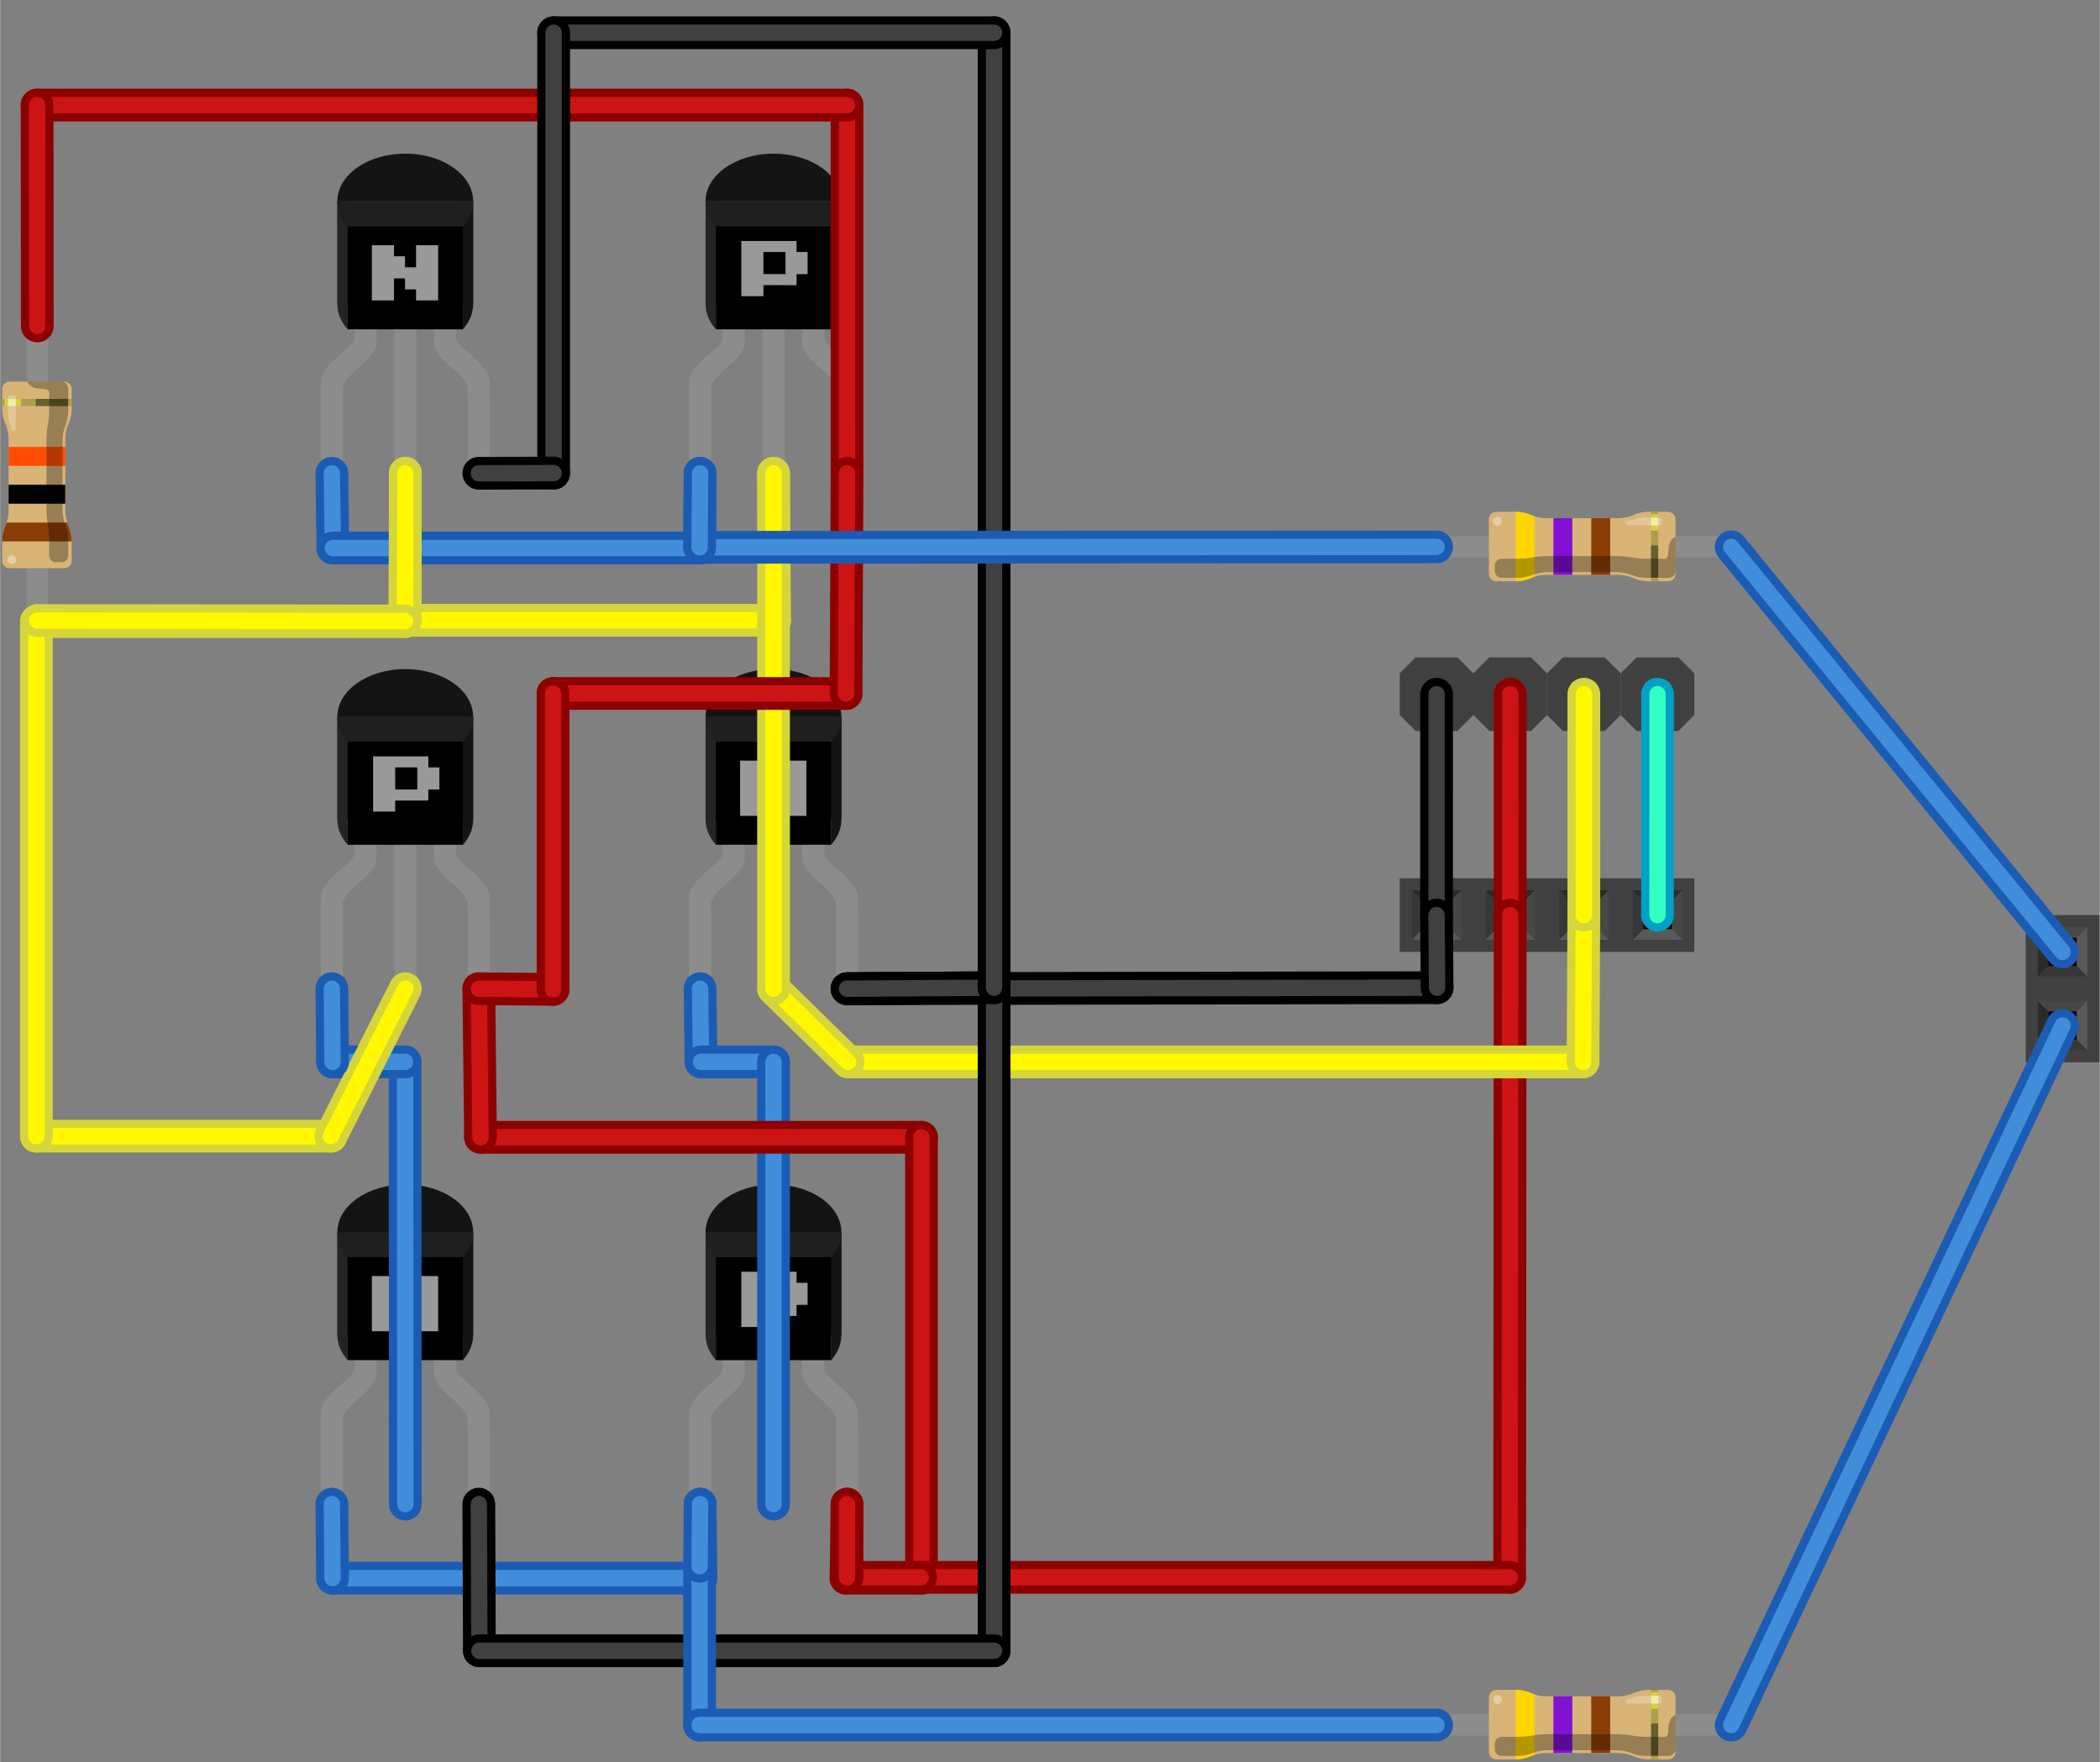 <?xml version='1.0' encoding='UTF-8' standalone='no'?>
<!-- Created with Fritzing (http://www.fritzing.org/) -->
<svg xmlns:svg='http://www.w3.org/2000/svg' xmlns='http://www.w3.org/2000/svg' version='1.2' baseProfile='tiny' x='0in' y='0in' width='2.851in' height='2.393in' viewBox='0 0 205.282 172.329' >
<rect x="0" y="0" width="205.282" height="172.329" fill="#808080" stroke="none"/>
<path stroke='#8c8c8c' stroke-width='2.095' stroke-linecap='round' stroke-linejoin='round' fill='none' d='M3.632,59.632L3.632,60.68' />
<path stroke='#8c8c8c' stroke-width='2.095' stroke-linecap='round' stroke-linejoin='round' fill='none' d='M3.632,32.922L3.632,31.875' />
<g partID='57750'><g transform='translate(0,61.727)' ><g transform='matrix(0,-1,1,0,0,0)'  ><g xmlns="http://www.w3.org/2000/svg" id="breadboard">
 <rect xmlns="http://www.w3.org/2000/svg" id="connector0pin" height="0.72" y="2.585" width="0.72" x="0.36" fill="none"/>
 <rect xmlns="http://www.w3.org/2000/svg" id="connector1pin" height="0.72" y="2.585" width="0.72" x="29.82" fill="none"/>
 <line xmlns="http://www.w3.org/2000/svg" stroke="#8C8C8C" id="connector0leg" x1="1.048" stroke-width="2.095" x2="2.095" y1="3.632" stroke-linecap="round" y2="3.632" fill="none"/>
 <line xmlns="http://www.w3.org/2000/svg" stroke="#8C8C8C" id="connector1leg" x1="29.853" stroke-width="2.095" x2="28.805" y1="3.632" stroke-linecap="round" y2="3.632" fill="none"/>
 <path xmlns="http://www.w3.org/2000/svg" stroke="#8C8C8C" d="M1.048,3.632l28.367,0" stroke-width="2.095" fill="none"/>
 <path xmlns="http://www.w3.org/2000/svg" d="M10.248,0.495c-0.36,-0.166,-0.979,-0.295,-1.375,-0.295l-1.987,0c-0.396,0,-0.72,0.324,-0.72,0.72l0,5.356c0,0.397,0.324,0.72,0.72,0.72l1.987,0c0.396,0,1.015,-0.136,1.375,-0.295l0.072,-0.035c0.36,-0.166,0.979,-0.295,1.375,-0.295l7.186,0c0.397,0,1.014,0.136,1.374,0.295l0.073,0.035c0.36,0.166,0.978,0.295,1.375,0.295l1.987,0c0.397,0,0.72,-0.323,0.72,-0.72L24.41,0.92c0,-0.396,-0.323,-0.72,-0.72,-0.72l-1.987,0c-0.397,0,-1.015,0.137,-1.375,0.295l-0.073,0.036c-0.36,0.166,-0.978,0.295,-1.374,0.295l-7.186,0c-0.396,0,-1.015,-0.137,-1.375,-0.295L10.248,0.495z" id="body" fill="#D9B477"/>
 <rect xmlns="http://www.w3.org/2000/svg" id="gold_band" height="6.795" y="0.194" width="0.703" x="22.019" fill="#ad9f4e"/>
 <rect xmlns="http://www.w3.org/2000/svg" id="band_rd_multiplier" height="5.537" y="0.827" width="1.85" x="16.173" fill="#ff4d00"/>
 <rect xmlns="http://www.w3.org/2000/svg" id="band_2_nd" height="5.537" y="0.827" width="1.85" x="12.473" fill="#000000"/>
 <path xmlns="http://www.w3.org/2000/svg" d="M10.629,0.639c-0.115,-0.036,-0.223,-0.072,-0.31,-0.115l-0.072,-0.036c-0.36,-0.165,-0.979,-0.295,-1.375,-0.295l-0.086,0l0,6.796l0.086,0c0.396,0,1.015,-0.136,1.375,-0.295l0.072,-0.035c0.086,-0.045,0.194,-0.08,0.31,-0.115L10.629,0.639z" id="band_1_st" fill="#8a3d06"/>
 <path xmlns="http://www.w3.org/2000/svg" d="M23.711,4.09L23.711,4.09c0,0.379,-0.13,0.699,-0.295,0.699l-1.922,0c-0.38,0,-0.978,-0.056,-1.333,-0.122L20.088,4.65c-0.345,-0.065,-0.949,-0.122,-1.333,-0.122L11.808,4.528c-0.382,0,-0.979,0.058,-1.332,0.122l-0.072,0.015c-0.346,0.066,-0.943,0.122,-1.332,0.122l-0.317,0l-1.001,0l-0.31,0c-0.382,0,-0.698,0.294,-0.698,0.645l0,0.247L6.746,5.839l0,0.173c0,0.36,0.317,0.645,0.698,0.645l1.62,0c0.382,0,0.979,-0.122,1.332,-0.267l0.072,-0.028c0.346,-0.141,0.95,-0.265,1.332,-0.265l6.947,0c0.379,0,0.977,0.124,1.334,0.266l0.074,0.028c0.345,0.145,0.945,0.267,1.333,0.267l2.225,0c0.381,0,0.699,-0.295,0.699,-0.645L24.413,5.472L24.413,4.499L24.413,2.655C24.136,2.763,23.711,3.066,23.711,4.09z" id="Shadow" opacity="0.3"/>
 <rect xmlns="http://www.w3.org/2000/svg" id="ShadowExtra" height="3.153" opacity="0.4" y="3.483" width="0.703" x="22.019"/>
 <path xmlns="http://www.w3.org/2000/svg" d="M19.751,1.086c0.23,0,0.491,-0.101,0.662,-0.173c0.202,-0.079,0.577,-0.144,0.966,-0.144l1.461,0c0.225,0,0.225,0.245,0.225,0.374c0,0.13,-0.015,0.382,-0.225,0.382l-3.06,0c-0.107,0,-0.23,-0.115,-0.23,-0.224C19.557,1.215,19.629,1.086,19.751,1.086z" id="ReflexRight" opacity="0.25" fill="#FFFFFF"/>
 <circle xmlns="http://www.w3.org/2000/svg" id="ReflexLeft" opacity="0.35" r="0.432" cx="7" cy="1.136" fill="#FFFFFF"/>
 <rect xmlns="http://www.w3.org/2000/svg" id="Reflex_gold" height="1.62" opacity="0.5" y="0.423" width="0.703" x="22.019" fill="#FFFF33"/>
 <rect xmlns="http://www.w3.org/2000/svg" id="Reflex_extra" height="0.749" opacity="0.5" y="0.783" width="0.703" x="22.019" fill="#FFFFFF"/>
</g>
</g></g></g><g partID='57960'><g transform='translate(136.835,64.281)' ><g id="breadboard" xmlns="http://www.w3.org/2000/svg">
<polygon points="1.563,0,0,1.563,0,5.636,1.563,7.2,5.636,7.2,7.2,5.636,7.2,1.563,5.636,0,1.563,0" xmlns="http://www.w3.org/2000/svg" fill="#404040"/>
<rect id="connector0pin" height="2.791" y="2.204" xmlns="http://www.w3.org/2000/svg" width="2.791" x="2.204" fill="none"/>
<g id="connector0terminal" height="2.262" y="2.469" xmlns="http://www.w3.org/2000/svg" width="2.164" x="2.518" fill="none"/>
<rect height="2.298" y="2.451" xmlns="http://www.w3.org/2000/svg" width="2.298" x="2.451" fill="#8D8C8C"/>
<rect height="1.182" y="3.009" xmlns="http://www.w3.org/2000/svg" width="1.182" x="3.009" fill="#8C8663"/>
<polygon points="2.451,2.451,3.009,3.009,4.191,3.009,4.75,2.451" xmlns="http://www.w3.org/2000/svg" fill="#B8AF82"/>
<polygon points="4.191,4.191,4.191,3.009,4.75,2.451,4.75,4.75" xmlns="http://www.w3.org/2000/svg" fill="#80795B"/>
<polygon points="3.009,4.191,4.191,4.191,4.75,4.75,2.451,4.75" xmlns="http://www.w3.org/2000/svg" fill="#5E5B43"/>
<polygon points="2.451,2.451,3.009,3.009,3.009,4.191,2.451,4.75" xmlns="http://www.w3.org/2000/svg" fill="#9A916C"/>
<polygon points="8.763,0,7.2,1.563,7.2,5.636,8.763,7.2,12.836,7.2,14.4,5.636,14.4,1.563,12.836,0,8.763,0" xmlns="http://www.w3.org/2000/svg" fill="#404040"/>
<rect id="connector1pin" height="2.791" y="2.204" xmlns="http://www.w3.org/2000/svg" width="2.791" x="9.404" fill="none"/>
<g id="connector1terminal" height="2.262" y="2.469" xmlns="http://www.w3.org/2000/svg" width="2.164" x="9.718" fill="none"/>
<rect height="2.298" y="2.451" xmlns="http://www.w3.org/2000/svg" width="2.298" x="9.651" fill="#8D8C8C"/>
<rect height="1.182" y="3.009" xmlns="http://www.w3.org/2000/svg" width="1.182" x="10.209" fill="#8C8663"/>
<polygon points="9.651,2.451,10.209,3.009,11.391,3.009,11.95,2.451" xmlns="http://www.w3.org/2000/svg" fill="#B8AF82"/>
<polygon points="11.391,4.191,11.391,3.009,11.95,2.451,11.95,4.75" xmlns="http://www.w3.org/2000/svg" fill="#80795B"/>
<polygon points="10.209,4.191,11.391,4.191,11.95,4.75,9.651,4.75" xmlns="http://www.w3.org/2000/svg" fill="#5E5B43"/>
<polygon points="9.651,2.451,10.209,3.009,10.209,4.191,9.651,4.75" xmlns="http://www.w3.org/2000/svg" fill="#9A916C"/>
<polygon points="15.963,0,14.4,1.563,14.4,5.636,15.963,7.2,20.036,7.2,21.6,5.636,21.6,1.563,20.036,0,15.963,0" xmlns="http://www.w3.org/2000/svg" fill="#404040"/>
<rect id="connector2pin" height="2.791" y="2.204" xmlns="http://www.w3.org/2000/svg" width="2.791" x="16.604" fill="none"/>
<g id="connector2terminal" height="2.262" y="2.469" xmlns="http://www.w3.org/2000/svg" width="2.164" x="16.918" fill="none"/>
<rect height="2.298" y="2.451" xmlns="http://www.w3.org/2000/svg" width="2.298" x="16.851" fill="#8D8C8C"/>
<rect height="1.182" y="3.009" xmlns="http://www.w3.org/2000/svg" width="1.182" x="17.409" fill="#8C8663"/>
<polygon points="16.851,2.451,17.409,3.009,18.591,3.009,19.15,2.451" xmlns="http://www.w3.org/2000/svg" fill="#B8AF82"/>
<polygon points="18.591,4.191,18.591,3.009,19.15,2.451,19.15,4.75" xmlns="http://www.w3.org/2000/svg" fill="#80795B"/>
<polygon points="17.409,4.191,18.591,4.191,19.15,4.75,16.851,4.75" xmlns="http://www.w3.org/2000/svg" fill="#5E5B43"/>
<polygon points="16.851,2.451,17.409,3.009,17.409,4.191,16.851,4.75" xmlns="http://www.w3.org/2000/svg" fill="#9A916C"/>
<polygon points="23.163,0,21.6,1.563,21.6,5.636,23.163,7.2,27.236,7.2,28.8,5.636,28.8,1.563,27.236,0,23.163,0" xmlns="http://www.w3.org/2000/svg" fill="#404040"/>
<rect id="connector3pin" height="2.791" y="2.204" xmlns="http://www.w3.org/2000/svg" width="2.791" x="23.804" fill="none"/>
<g id="connector3terminal" height="2.262" y="2.469" xmlns="http://www.w3.org/2000/svg" width="2.164" x="24.118" fill="none"/>
<rect height="2.298" y="2.451" xmlns="http://www.w3.org/2000/svg" width="2.298" x="24.051" fill="#8D8C8C"/>
<rect height="1.182" y="3.009" xmlns="http://www.w3.org/2000/svg" width="1.182" x="24.609" fill="#8C8663"/>
<polygon points="24.051,2.451,24.609,3.009,25.791,3.009,26.35,2.451" xmlns="http://www.w3.org/2000/svg" fill="#B8AF82"/>
<polygon points="25.791,4.191,25.791,3.009,26.35,2.451,26.35,4.75" xmlns="http://www.w3.org/2000/svg" fill="#80795B"/>
<polygon points="24.609,4.191,25.791,4.191,26.35,4.75,24.051,4.75" xmlns="http://www.w3.org/2000/svg" fill="#5E5B43"/>
<polygon points="24.051,2.451,24.609,3.009,24.609,4.191,24.051,4.75" xmlns="http://www.w3.org/2000/svg" fill="#9A916C"/>
</g>
</g></g><g partID='57810'><g transform='translate(136.835,85.88)' ><g id="breadboard" xmlns="http://www.w3.org/2000/svg">
<rect height="7.2" xmlns="http://www.w3.org/2000/svg" width="28.8" fill="#404040"/>
<rect id="connector0pin" height="2.783" y="2.208" xmlns="http://www.w3.org/2000/svg" width="2.783" x="2.208" fill="none"/>
<g id="connector0terminal" height="2.257" y="2.471" xmlns="http://www.w3.org/2000/svg" width="2.158" x="2.518" fill="none"/>
<rect height="2.783" y="2.208" xmlns="http://www.w3.org/2000/svg" width="2.783" x="2.208"/>
<polygon points="1.184,1.184,2.208,2.208,4.992,2.208,6.017,1.184" xmlns="http://www.w3.org/2000/svg" fill="#2A2A29"/>
<polygon points="6.017,1.184,4.992,2.208,4.992,4.992,6.017,6.017" xmlns="http://www.w3.org/2000/svg" fill="#474747"/>
<polygon points="6.017,6.017,4.992,4.992,2.208,4.992,1.184,6.017" xmlns="http://www.w3.org/2000/svg" fill="#595959"/>
<polygon points="1.184,6.017,2.208,4.992,2.208,2.208,1.184,1.184" xmlns="http://www.w3.org/2000/svg" fill="#373737"/>
<rect id="connector1pin" height="2.783" y="2.208" xmlns="http://www.w3.org/2000/svg" width="2.783" x="9.408" fill="none"/>
<g id="connector1terminal" height="2.257" y="2.471" xmlns="http://www.w3.org/2000/svg" width="2.158" x="9.718" fill="none"/>
<rect height="2.783" y="2.208" xmlns="http://www.w3.org/2000/svg" width="2.783" x="9.408"/>
<polygon points="8.384,1.184,9.408,2.208,12.191,2.208,13.216,1.184" xmlns="http://www.w3.org/2000/svg" fill="#2A2A29"/>
<polygon points="13.216,1.184,12.191,2.208,12.191,4.992,13.216,6.017" xmlns="http://www.w3.org/2000/svg" fill="#474747"/>
<polygon points="13.216,6.017,12.191,4.992,9.408,4.992,8.384,6.017" xmlns="http://www.w3.org/2000/svg" fill="#595959"/>
<polygon points="8.384,6.017,9.408,4.992,9.408,2.208,8.384,1.184" xmlns="http://www.w3.org/2000/svg" fill="#373737"/>
<rect id="connector2pin" height="2.783" y="2.208" xmlns="http://www.w3.org/2000/svg" width="2.783" x="16.608" fill="none"/>
<g id="connector2terminal" height="2.257" y="2.471" xmlns="http://www.w3.org/2000/svg" width="2.158" x="16.918" fill="none"/>
<rect height="2.783" y="2.208" xmlns="http://www.w3.org/2000/svg" width="2.783" x="16.608"/>
<polygon points="15.585,1.184,16.608,2.208,19.392,2.208,20.416,1.184" xmlns="http://www.w3.org/2000/svg" fill="#2A2A29"/>
<polygon points="20.416,1.184,19.392,2.208,19.392,4.992,20.416,6.017" xmlns="http://www.w3.org/2000/svg" fill="#474747"/>
<polygon points="20.416,6.017,19.392,4.992,16.608,4.992,15.585,6.017" xmlns="http://www.w3.org/2000/svg" fill="#595959"/>
<polygon points="15.585,6.017,16.608,4.992,16.608,2.208,15.585,1.184" xmlns="http://www.w3.org/2000/svg" fill="#373737"/>
<rect id="connector3pin" height="2.783" y="2.208" xmlns="http://www.w3.org/2000/svg" width="2.783" x="23.808" fill="none"/>
<g id="connector3terminal" height="2.257" y="2.471" xmlns="http://www.w3.org/2000/svg" width="2.158" x="24.118" fill="none"/>
<rect height="2.783" y="2.208" xmlns="http://www.w3.org/2000/svg" width="2.783" x="23.808"/>
<polygon points="22.785,1.184,23.808,2.208,26.591,2.208,27.616,1.184" xmlns="http://www.w3.org/2000/svg" fill="#2A2A29"/>
<polygon points="27.616,1.184,26.591,2.208,26.591,4.992,27.616,6.017" xmlns="http://www.w3.org/2000/svg" fill="#474747"/>
<polygon points="27.616,6.017,26.591,4.992,23.808,4.992,22.785,6.017" xmlns="http://www.w3.org/2000/svg" fill="#595959"/>
<polygon points="22.785,6.017,23.808,4.992,23.808,2.208,22.785,1.184" xmlns="http://www.w3.org/2000/svg" fill="#373737"/>
</g>
</g></g><path stroke='#8c8c8c' stroke-width='2.16' stroke-linecap='round' stroke-linejoin='round' fill='none' d='M82.799,39.102L82.799,46.28' />
<path stroke='#8c8c8c' stroke-width='2.16' stroke-linecap='round' stroke-linejoin='round' fill='none' d='M68.432,39.102L68.432,46.28' />
<path stroke='#8c8c8c' stroke-width='2.16' stroke-linecap='round' stroke-linejoin='round' fill='none' d='M75.613,39.102L75.613,46.28' />
<g partID='58000'><g transform='translate(67.352,15.025)' ><g xmlns="http://www.w3.org/2000/svg" id="breadboard">
 <rect xmlns="http://www.w3.org/2000/svg" id="connector0pin" height="1" y="22.997" width="2.16" x="0" fill="none"/>
 <rect xmlns="http://www.w3.org/2000/svg" id="connector1pin" height="1" y="22.997" width="2.16" x="7.181" fill="none"/>
 <rect xmlns="http://www.w3.org/2000/svg" id="connector2pin" height="1" y="22.997" width="2.16" x="14.367" fill="none"/>
 <g xmlns="http://www.w3.org/2000/svg" stroke="#8C8C8C" id="connector0leg" x1="1.08" stroke-width="2.16" x2="1.08" y1="24.08" stroke-linecap="round" y2="31.259" fill="none"/>
 <g xmlns="http://www.w3.org/2000/svg" stroke="#8C8C8C" id="connector1leg" x1="8.261" stroke-width="2.16" x2="8.261" y1="24.08" stroke-linecap="round" y2="31.259" fill="none"/>
 <g xmlns="http://www.w3.org/2000/svg" stroke="#8C8C8C" id="connector2leg" x1="15.447" stroke-width="2.16" x2="15.447" y1="24.08" stroke-linecap="round" y2="31.259" fill="none"/>
 <rect xmlns="http://www.w3.org/2000/svg" id="rect9506" height="9.349" y="14.729" width="2.154" x="7.178" fill="#8C8C8C"/>
 <path xmlns="http://www.w3.org/2000/svg" d="M3.287,14.729l0,3.316c0,0.424,-0.782,1.059,-1.198,1.425c-1.025,0.891,-2.088,1.82,-2.088,2.992l0,1.619l2.154,0c0,0,0,-1,0,-1.209c0,-0.518,0.904,-1.389,1.35,-1.77c0.997,-0.869,1.945,-1.689,1.945,-2.748l0,-3.625L3.287,14.729L3.287,14.729z" id="path9510" fill="#8C8C8C"/>
 <path xmlns="http://www.w3.org/2000/svg" d="M13.221,14.729l0,3.316c0,0.424,0.781,1.059,1.199,1.425c1.027,0.891,2.089,1.82,2.089,2.992l0,1.619l-2.154,0c0,0,0,-1,0,-1.209c0,-0.518,-0.904,-1.389,-1.35,-1.77c-0.998,-0.869,-1.945,-1.689,-1.945,-2.748l0,-3.625L13.221,14.729L13.221,14.729z" id="path9514" fill="#8C8C8C"/>
 <rect xmlns="http://www.w3.org/2000/svg" id="rect9553" height="10.069" y="4.658" width="13.278" x="1.615" fill="#1A1A1A"/>
 <path xmlns="http://www.w3.org/2000/svg" d="M13.889,4.658l0,2.453l0,8.227l0,1.843c0.632,-0.713,1.004,-1.554,1.004,-2.453l0,0L14.893,4.658L13.889,4.658z" id="path9555" fill="#141414"/>
 <path xmlns="http://www.w3.org/2000/svg" d="M2.621,4.658L1.616,4.658l0,10.069l0,0c0,0.899,0.373,1.74,1.005,2.453L2.621,15.338L2.621,7.111L2.621,4.658z" id="path9557" fill="#242424"/>
 <path xmlns="http://www.w3.org/2000/svg" d="M1.615,4.658L1.615,4.658c0,0.899,0.373,1.74,1.005,2.453l11.276,0c0.632,-0.713,1.005,-1.554,1.005,-2.453l0,0L1.615,4.658z" id="path9559" fill="#1F1F1F"/>
 <path xmlns="http://www.w3.org/2000/svg" d="M8.255,0C4.587,0,1.615,2.086,1.615,4.66l13.278,0C14.893,2.086,11.923,0,8.255,0z" id="path9561" fill="#141414"/>
 <rect xmlns="http://www.w3.org/2000/svg" id="rect9563" height="10.069" y="7.111" width="11.276" x="2.621"/>
 <path xmlns="http://www.w3.org/2000/svg" d="M10.509,9.617l1.081,0l0,2.161l-1.081,0l0,1.079L7.27,12.856l0,1.08L5.11,13.936l0,-5.399l5.401,0L10.509,9.617L10.509,9.617zM9.43,9.617L7.271,9.617l0,2.161L9.43,11.777L9.43,9.617z" fill="#999999"/>
</g>
</g></g><path stroke='#8c8c8c' stroke-width='2.16' stroke-linecap='round' stroke-linejoin='round' fill='none' d='M46.799,89.502L46.799,96.68' />
<path stroke='#8c8c8c' stroke-width='2.16' stroke-linecap='round' stroke-linejoin='round' fill='none' d='M32.432,89.502L32.432,96.68' />
<path stroke='#8c8c8c' stroke-width='2.16' stroke-linecap='round' stroke-linejoin='round' fill='none' d='M39.613,89.502L39.613,96.68' />
<g partID='58030'><g transform='translate(31.352,65.425)' ><g xmlns="http://www.w3.org/2000/svg" id="breadboard">
 <rect xmlns="http://www.w3.org/2000/svg" id="connector0pin" height="1" y="22.997" width="2.16" x="0" fill="none"/>
 <rect xmlns="http://www.w3.org/2000/svg" id="connector1pin" height="1" y="22.997" width="2.16" x="7.181" fill="none"/>
 <rect xmlns="http://www.w3.org/2000/svg" id="connector2pin" height="1" y="22.997" width="2.16" x="14.367" fill="none"/>
 <g xmlns="http://www.w3.org/2000/svg" stroke="#8C8C8C" id="connector0leg" x1="1.08" stroke-width="2.16" x2="1.08" y1="24.08" stroke-linecap="round" y2="31.259" fill="none"/>
 <g xmlns="http://www.w3.org/2000/svg" stroke="#8C8C8C" id="connector1leg" x1="8.261" stroke-width="2.16" x2="8.261" y1="24.08" stroke-linecap="round" y2="31.259" fill="none"/>
 <g xmlns="http://www.w3.org/2000/svg" stroke="#8C8C8C" id="connector2leg" x1="15.447" stroke-width="2.16" x2="15.447" y1="24.08" stroke-linecap="round" y2="31.259" fill="none"/>
 <rect xmlns="http://www.w3.org/2000/svg" id="rect9506" height="9.349" y="14.729" width="2.154" x="7.178" fill="#8C8C8C"/>
 <path xmlns="http://www.w3.org/2000/svg" d="M3.287,14.729l0,3.316c0,0.424,-0.782,1.059,-1.198,1.425c-1.025,0.891,-2.088,1.82,-2.088,2.992l0,1.619l2.154,0c0,0,0,-1,0,-1.209c0,-0.518,0.904,-1.389,1.35,-1.77c0.997,-0.869,1.945,-1.689,1.945,-2.748l0,-3.625L3.287,14.729L3.287,14.729z" id="path9510" fill="#8C8C8C"/>
 <path xmlns="http://www.w3.org/2000/svg" d="M13.221,14.729l0,3.316c0,0.424,0.781,1.059,1.199,1.425c1.027,0.891,2.089,1.82,2.089,2.992l0,1.619l-2.154,0c0,0,0,-1,0,-1.209c0,-0.518,-0.904,-1.389,-1.35,-1.77c-0.998,-0.869,-1.945,-1.689,-1.945,-2.748l0,-3.625L13.221,14.729L13.221,14.729z" id="path9514" fill="#8C8C8C"/>
 <rect xmlns="http://www.w3.org/2000/svg" id="rect9553" height="10.069" y="4.658" width="13.278" x="1.615" fill="#1A1A1A"/>
 <path xmlns="http://www.w3.org/2000/svg" d="M13.889,4.658l0,2.453l0,8.227l0,1.843c0.632,-0.713,1.004,-1.554,1.004,-2.453l0,0L14.893,4.658L13.889,4.658z" id="path9555" fill="#141414"/>
 <path xmlns="http://www.w3.org/2000/svg" d="M2.621,4.658L1.616,4.658l0,10.069l0,0c0,0.899,0.373,1.74,1.005,2.453L2.621,15.338L2.621,7.111L2.621,4.658z" id="path9557" fill="#242424"/>
 <path xmlns="http://www.w3.org/2000/svg" d="M1.615,4.658L1.615,4.658c0,0.899,0.373,1.74,1.005,2.453l11.276,0c0.632,-0.713,1.005,-1.554,1.005,-2.453l0,0L1.615,4.658z" id="path9559" fill="#1F1F1F"/>
 <path xmlns="http://www.w3.org/2000/svg" d="M8.255,0C4.587,0,1.615,2.086,1.615,4.66l13.278,0C14.893,2.086,11.923,0,8.255,0z" id="path9561" fill="#141414"/>
 <rect xmlns="http://www.w3.org/2000/svg" id="rect9563" height="10.069" y="7.111" width="11.276" x="2.621"/>
 <path xmlns="http://www.w3.org/2000/svg" d="M10.509,9.617l1.081,0l0,2.161l-1.081,0l0,1.079L7.27,12.856l0,1.08L5.11,13.936l0,-5.399l5.401,0L10.509,9.617L10.509,9.617zM9.43,9.617L7.271,9.617l0,2.161L9.43,11.777L9.43,9.617z" fill="#999999"/>
</g>
</g></g><path stroke='#8c8c8c' stroke-width='2.16' stroke-linecap='round' stroke-linejoin='round' fill='none' d='M82.799,139.901L82.799,147.079' />
<path stroke='#8c8c8c' stroke-width='2.16' stroke-linecap='round' stroke-linejoin='round' fill='none' d='M68.432,139.901L68.432,147.079' />
<path stroke='#8c8c8c' stroke-width='2.16' stroke-linecap='round' stroke-linejoin='round' fill='none' d='M75.613,139.901L75.613,147.079' />
<g partID='58060'><g transform='translate(67.352,115.824)' ><g xmlns="http://www.w3.org/2000/svg" id="breadboard">
 <rect xmlns="http://www.w3.org/2000/svg" id="connector0pin" height="1" y="22.997" width="2.16" x="0" fill="none"/>
 <rect xmlns="http://www.w3.org/2000/svg" id="connector1pin" height="1" y="22.997" width="2.16" x="7.181" fill="none"/>
 <rect xmlns="http://www.w3.org/2000/svg" id="connector2pin" height="1" y="22.997" width="2.16" x="14.367" fill="none"/>
 <g xmlns="http://www.w3.org/2000/svg" stroke="#8C8C8C" id="connector0leg" x1="1.08" stroke-width="2.16" x2="1.08" y1="24.08" stroke-linecap="round" y2="31.259" fill="none"/>
 <g xmlns="http://www.w3.org/2000/svg" stroke="#8C8C8C" id="connector1leg" x1="8.261" stroke-width="2.16" x2="8.261" y1="24.08" stroke-linecap="round" y2="31.259" fill="none"/>
 <g xmlns="http://www.w3.org/2000/svg" stroke="#8C8C8C" id="connector2leg" x1="15.447" stroke-width="2.16" x2="15.447" y1="24.08" stroke-linecap="round" y2="31.259" fill="none"/>
 <rect xmlns="http://www.w3.org/2000/svg" id="rect9506" height="9.349" y="14.729" width="2.154" x="7.178" fill="#8C8C8C"/>
 <path xmlns="http://www.w3.org/2000/svg" d="M3.287,14.729l0,3.316c0,0.424,-0.782,1.059,-1.198,1.425c-1.025,0.891,-2.088,1.82,-2.088,2.992l0,1.619l2.154,0c0,0,0,-1,0,-1.209c0,-0.518,0.904,-1.389,1.35,-1.77c0.997,-0.869,1.945,-1.689,1.945,-2.748l0,-3.625L3.287,14.729L3.287,14.729z" id="path9510" fill="#8C8C8C"/>
 <path xmlns="http://www.w3.org/2000/svg" d="M13.221,14.729l0,3.316c0,0.424,0.781,1.059,1.199,1.425c1.027,0.891,2.089,1.82,2.089,2.992l0,1.619l-2.154,0c0,0,0,-1,0,-1.209c0,-0.518,-0.904,-1.389,-1.35,-1.77c-0.998,-0.869,-1.945,-1.689,-1.945,-2.748l0,-3.625L13.221,14.729L13.221,14.729z" id="path9514" fill="#8C8C8C"/>
 <rect xmlns="http://www.w3.org/2000/svg" id="rect9553" height="10.069" y="4.658" width="13.278" x="1.615" fill="#1A1A1A"/>
 <path xmlns="http://www.w3.org/2000/svg" d="M13.889,4.658l0,2.453l0,8.227l0,1.843c0.632,-0.713,1.004,-1.554,1.004,-2.453l0,0L14.893,4.658L13.889,4.658z" id="path9555" fill="#141414"/>
 <path xmlns="http://www.w3.org/2000/svg" d="M2.621,4.658L1.616,4.658l0,10.069l0,0c0,0.899,0.373,1.74,1.005,2.453L2.621,15.338L2.621,7.111L2.621,4.658z" id="path9557" fill="#242424"/>
 <path xmlns="http://www.w3.org/2000/svg" d="M1.615,4.658L1.615,4.658c0,0.899,0.373,1.74,1.005,2.453l11.276,0c0.632,-0.713,1.005,-1.554,1.005,-2.453l0,0L1.615,4.658z" id="path9559" fill="#1F1F1F"/>
 <path xmlns="http://www.w3.org/2000/svg" d="M8.255,0C4.587,0,1.615,2.086,1.615,4.66l13.278,0C14.893,2.086,11.923,0,8.255,0z" id="path9561" fill="#141414"/>
 <rect xmlns="http://www.w3.org/2000/svg" id="rect9563" height="10.069" y="7.111" width="11.276" x="2.621"/>
 <path xmlns="http://www.w3.org/2000/svg" d="M10.509,9.617l1.081,0l0,2.161l-1.081,0l0,1.079L7.27,12.856l0,1.08L5.11,13.936l0,-5.399l5.401,0L10.509,9.617L10.509,9.617zM9.43,9.617L7.271,9.617l0,2.161L9.43,11.777L9.43,9.617z" fill="#999999"/>
</g>
</g></g><path stroke='#8c8c8c' stroke-width='2.16' stroke-linecap='round' stroke-linejoin='round' fill='none' d='M46.799,39.102L46.799,46.28' />
<path stroke='#8c8c8c' stroke-width='2.16' stroke-linecap='round' stroke-linejoin='round' fill='none' d='M32.432,39.102L32.432,46.28' />
<path stroke='#8c8c8c' stroke-width='2.16' stroke-linecap='round' stroke-linejoin='round' fill='none' d='M39.613,39.102L39.613,46.28' />
<g partID='58090'><g transform='translate(31.352,15.021)' ><g xmlns="http://www.w3.org/2000/svg" id="breadboard">
 <rect xmlns="http://www.w3.org/2000/svg" id="connector0pin" height="1" y="22.081" width="2.16" x="0" fill="none"/>
 <rect xmlns="http://www.w3.org/2000/svg" id="connector1pin" height="1" y="22.081" width="2.16" x="7.181" fill="none"/>
 <rect xmlns="http://www.w3.org/2000/svg" id="connector2pin" height="1" y="22.081" width="2.16" x="14.367" fill="none"/>
 <g xmlns="http://www.w3.org/2000/svg" stroke="#8C8C8C" id="connector0leg" x1="1.08" stroke-width="2.16" x2="1.08" y1="24.081" stroke-linecap="round" y2="31.259" fill="none"/>
 <g xmlns="http://www.w3.org/2000/svg" stroke="#8C8C8C" id="connector1leg" x1="8.261" stroke-width="2.16" x2="8.261" y1="24.081" stroke-linecap="round" y2="31.259" fill="none"/>
 <g xmlns="http://www.w3.org/2000/svg" stroke="#8C8C8C" id="connector2leg" x1="15.447" stroke-width="2.16" x2="15.447" y1="24.081" stroke-linecap="round" y2="31.259" fill="none"/>
 <rect xmlns="http://www.w3.org/2000/svg" id="rect9506" height="9.351" y="14.731" width="2.154" x="7.178" fill="#8C8C8C"/>
 <path xmlns="http://www.w3.org/2000/svg" d="M3.287,14.731l0,3.316c0,0.424,-0.782,1.059,-1.198,1.425c-1.025,0.891,-2.088,1.819,-2.088,2.992l0,1.619l2.154,0c0,0,0,-1,0,-1.21c0,-0.517,0.904,-1.389,1.35,-1.769c0.997,-0.87,1.945,-1.69,1.945,-2.749l0,-3.625L3.287,14.73L3.287,14.731z" id="path9510" fill="#8C8C8C"/>
 <path xmlns="http://www.w3.org/2000/svg" d="M13.221,14.731l0,3.316c0,0.424,0.781,1.059,1.199,1.425c1.027,0.891,2.089,1.819,2.089,2.992l0,1.619l-2.154,0c0,0,0,-1,0,-1.21c0,-0.517,-0.904,-1.389,-1.35,-1.769c-0.998,-0.87,-1.945,-1.69,-1.945,-2.749l0,-3.625L13.221,14.73L13.221,14.731z" id="path9514" fill="#8C8C8C"/>
 <rect xmlns="http://www.w3.org/2000/svg" id="rect9553" height="10.07" y="4.659" width="13.278" x="1.615" fill="#1A1A1A"/>
 <path xmlns="http://www.w3.org/2000/svg" d="M13.889,4.659l0,2.453l0,8.228l0,1.842c0.632,-0.713,1.004,-1.553,1.004,-2.453l0,0L14.893,4.659L13.889,4.659z" id="path9555" fill="#141414"/>
 <path xmlns="http://www.w3.org/2000/svg" d="M2.621,4.659L1.616,4.659l0,10.07l0,0c0,0.899,0.373,1.74,1.005,2.453L2.621,15.34L2.621,7.112L2.621,4.659z" id="path9557" fill="#242424"/>
 <path xmlns="http://www.w3.org/2000/svg" d="M1.615,4.659L1.615,4.659c0,0.899,0.373,1.74,1.005,2.453l11.276,0c0.632,-0.713,1.005,-1.554,1.005,-2.453l0,0L1.615,4.659z" id="path9559" fill="#1F1F1F"/>
 <path xmlns="http://www.w3.org/2000/svg" d="M8.255,0C4.587,0,1.615,2.086,1.615,4.661l13.278,0C14.893,2.086,11.923,0,8.255,0z" id="path9561" fill="#141414"/>
 <rect xmlns="http://www.w3.org/2000/svg" id="rect9563" height="10.07" y="7.112" width="11.276" x="2.621"/>
 <path xmlns="http://www.w3.org/2000/svg" d="M4.99,14.359l0,-5.4l2.16,0l0,1.079l1.08,0l0,1.08l1.081,0L9.311,8.958l2.159,0l0,5.4L9.312,14.358l0,-1.079L8.231,13.279l0,-1.08l-1.08,0l0,2.161L4.99,14.36z" fill="#999999"/>
</g>
</g></g><path stroke='#8c8c8c' stroke-width='2.16' stroke-linecap='round' stroke-linejoin='round' fill='none' d='M46.799,139.901L46.799,147.079' />
<path stroke='#8c8c8c' stroke-width='2.16' stroke-linecap='round' stroke-linejoin='round' fill='none' d='M32.432,139.901L32.432,147.079' />
<path stroke='#8c8c8c' stroke-width='2.16' stroke-linecap='round' stroke-linejoin='round' fill='none' d='M39.613,139.901L39.613,147.079' />
<g partID='58120'><g transform='translate(31.352,115.82)' ><g xmlns="http://www.w3.org/2000/svg" id="breadboard">
 <rect xmlns="http://www.w3.org/2000/svg" id="connector0pin" height="1" y="22.081" width="2.16" x="0" fill="none"/>
 <rect xmlns="http://www.w3.org/2000/svg" id="connector1pin" height="1" y="22.081" width="2.16" x="7.181" fill="none"/>
 <rect xmlns="http://www.w3.org/2000/svg" id="connector2pin" height="1" y="22.081" width="2.16" x="14.367" fill="none"/>
 <g xmlns="http://www.w3.org/2000/svg" stroke="#8C8C8C" id="connector0leg" x1="1.08" stroke-width="2.16" x2="1.08" y1="24.081" stroke-linecap="round" y2="31.259" fill="none"/>
 <g xmlns="http://www.w3.org/2000/svg" stroke="#8C8C8C" id="connector1leg" x1="8.261" stroke-width="2.16" x2="8.261" y1="24.081" stroke-linecap="round" y2="31.259" fill="none"/>
 <g xmlns="http://www.w3.org/2000/svg" stroke="#8C8C8C" id="connector2leg" x1="15.447" stroke-width="2.16" x2="15.447" y1="24.081" stroke-linecap="round" y2="31.259" fill="none"/>
 <rect xmlns="http://www.w3.org/2000/svg" id="rect9506" height="9.351" y="14.731" width="2.154" x="7.178" fill="#8C8C8C"/>
 <path xmlns="http://www.w3.org/2000/svg" d="M3.287,14.731l0,3.316c0,0.424,-0.782,1.059,-1.198,1.425c-1.025,0.891,-2.088,1.819,-2.088,2.992l0,1.619l2.154,0c0,0,0,-1,0,-1.21c0,-0.517,0.904,-1.389,1.35,-1.769c0.997,-0.87,1.945,-1.69,1.945,-2.749l0,-3.625L3.287,14.73L3.287,14.731z" id="path9510" fill="#8C8C8C"/>
 <path xmlns="http://www.w3.org/2000/svg" d="M13.221,14.731l0,3.316c0,0.424,0.781,1.059,1.199,1.425c1.027,0.891,2.089,1.819,2.089,2.992l0,1.619l-2.154,0c0,0,0,-1,0,-1.21c0,-0.517,-0.904,-1.389,-1.35,-1.769c-0.998,-0.87,-1.945,-1.69,-1.945,-2.749l0,-3.625L13.221,14.73L13.221,14.731z" id="path9514" fill="#8C8C8C"/>
 <rect xmlns="http://www.w3.org/2000/svg" id="rect9553" height="10.07" y="4.659" width="13.278" x="1.615" fill="#1A1A1A"/>
 <path xmlns="http://www.w3.org/2000/svg" d="M13.889,4.659l0,2.453l0,8.228l0,1.842c0.632,-0.713,1.004,-1.553,1.004,-2.453l0,0L14.893,4.659L13.889,4.659z" id="path9555" fill="#141414"/>
 <path xmlns="http://www.w3.org/2000/svg" d="M2.621,4.659L1.616,4.659l0,10.07l0,0c0,0.899,0.373,1.74,1.005,2.453L2.621,15.34L2.621,7.112L2.621,4.659z" id="path9557" fill="#242424"/>
 <path xmlns="http://www.w3.org/2000/svg" d="M1.615,4.659L1.615,4.659c0,0.899,0.373,1.74,1.005,2.453l11.276,0c0.632,-0.713,1.005,-1.554,1.005,-2.453l0,0L1.615,4.659z" id="path9559" fill="#1F1F1F"/>
 <path xmlns="http://www.w3.org/2000/svg" d="M8.255,0C4.587,0,1.615,2.086,1.615,4.661l13.278,0C14.893,2.086,11.923,0,8.255,0z" id="path9561" fill="#141414"/>
 <rect xmlns="http://www.w3.org/2000/svg" id="rect9563" height="10.07" y="7.112" width="11.276" x="2.621"/>
 <path xmlns="http://www.w3.org/2000/svg" d="M4.99,14.359l0,-5.4l2.16,0l0,1.079l1.08,0l0,1.08l1.081,0L9.311,8.958l2.159,0l0,5.4L9.312,14.358l0,-1.079L8.231,13.279l0,-1.08l-1.08,0l0,2.161L4.99,14.36z" fill="#999999"/>
</g>
</g></g><path stroke='#8c8c8c' stroke-width='2.16' stroke-linecap='round' stroke-linejoin='round' fill='none' d='M82.799,89.502L82.799,96.68' />
<path stroke='#8c8c8c' stroke-width='2.16' stroke-linecap='round' stroke-linejoin='round' fill='none' d='M68.432,89.502L68.432,96.68' />
<path stroke='#8c8c8c' stroke-width='2.16' stroke-linecap='round' stroke-linejoin='round' fill='none' d='M75.613,89.502L75.613,96.68' />
<g partID='58150'><g transform='translate(67.352,65.421)' ><g xmlns="http://www.w3.org/2000/svg" id="breadboard">
 <rect xmlns="http://www.w3.org/2000/svg" id="connector0pin" height="1" y="22.081" width="2.16" x="0" fill="none"/>
 <rect xmlns="http://www.w3.org/2000/svg" id="connector1pin" height="1" y="22.081" width="2.16" x="7.181" fill="none"/>
 <rect xmlns="http://www.w3.org/2000/svg" id="connector2pin" height="1" y="22.081" width="2.16" x="14.367" fill="none"/>
 <g xmlns="http://www.w3.org/2000/svg" stroke="#8C8C8C" id="connector0leg" x1="1.08" stroke-width="2.16" x2="1.08" y1="24.081" stroke-linecap="round" y2="31.259" fill="none"/>
 <g xmlns="http://www.w3.org/2000/svg" stroke="#8C8C8C" id="connector1leg" x1="8.261" stroke-width="2.16" x2="8.261" y1="24.081" stroke-linecap="round" y2="31.259" fill="none"/>
 <g xmlns="http://www.w3.org/2000/svg" stroke="#8C8C8C" id="connector2leg" x1="15.447" stroke-width="2.16" x2="15.447" y1="24.081" stroke-linecap="round" y2="31.259" fill="none"/>
 <rect xmlns="http://www.w3.org/2000/svg" id="rect9506" height="9.351" y="14.731" width="2.154" x="7.178" fill="#8C8C8C"/>
 <path xmlns="http://www.w3.org/2000/svg" d="M3.287,14.731l0,3.316c0,0.424,-0.782,1.059,-1.198,1.425c-1.025,0.891,-2.088,1.819,-2.088,2.992l0,1.619l2.154,0c0,0,0,-1,0,-1.21c0,-0.517,0.904,-1.389,1.35,-1.769c0.997,-0.87,1.945,-1.69,1.945,-2.749l0,-3.625L3.287,14.73L3.287,14.731z" id="path9510" fill="#8C8C8C"/>
 <path xmlns="http://www.w3.org/2000/svg" d="M13.221,14.731l0,3.316c0,0.424,0.781,1.059,1.199,1.425c1.027,0.891,2.089,1.819,2.089,2.992l0,1.619l-2.154,0c0,0,0,-1,0,-1.21c0,-0.517,-0.904,-1.389,-1.35,-1.769c-0.998,-0.87,-1.945,-1.69,-1.945,-2.749l0,-3.625L13.221,14.73L13.221,14.731z" id="path9514" fill="#8C8C8C"/>
 <rect xmlns="http://www.w3.org/2000/svg" id="rect9553" height="10.07" y="4.659" width="13.278" x="1.615" fill="#1A1A1A"/>
 <path xmlns="http://www.w3.org/2000/svg" d="M13.889,4.659l0,2.453l0,8.228l0,1.842c0.632,-0.713,1.004,-1.553,1.004,-2.453l0,0L14.893,4.659L13.889,4.659z" id="path9555" fill="#141414"/>
 <path xmlns="http://www.w3.org/2000/svg" d="M2.621,4.659L1.616,4.659l0,10.07l0,0c0,0.899,0.373,1.74,1.005,2.453L2.621,15.34L2.621,7.112L2.621,4.659z" id="path9557" fill="#242424"/>
 <path xmlns="http://www.w3.org/2000/svg" d="M1.615,4.659L1.615,4.659c0,0.899,0.373,1.74,1.005,2.453l11.276,0c0.632,-0.713,1.005,-1.554,1.005,-2.453l0,0L1.615,4.659z" id="path9559" fill="#1F1F1F"/>
 <path xmlns="http://www.w3.org/2000/svg" d="M8.255,0C4.587,0,1.615,2.086,1.615,4.661l13.278,0C14.893,2.086,11.923,0,8.255,0z" id="path9561" fill="#141414"/>
 <rect xmlns="http://www.w3.org/2000/svg" id="rect9563" height="10.07" y="7.112" width="11.276" x="2.621"/>
 <path xmlns="http://www.w3.org/2000/svg" d="M4.99,14.359l0,-5.4l2.16,0l0,1.079l1.08,0l0,1.08l1.081,0L9.311,8.958l2.159,0l0,5.4L9.312,14.358l0,-1.079L8.231,13.279l0,-1.08l-1.08,0l0,2.161L4.99,14.36z" fill="#999999"/>
</g>
</g></g><path stroke='#8c8c8c' stroke-width='2.095' stroke-linecap='round' stroke-linejoin='round' fill='none' d='M141.48,168.68L140.432,168.68' />
<path stroke='#8c8c8c' stroke-width='2.095' stroke-linecap='round' stroke-linejoin='round' fill='none' d='M168.189,168.68L169.237,168.68' />
<g partID='212130'><g transform='translate(139.384,165.048)' ><g xmlns="http://www.w3.org/2000/svg" id="breadboard">
 <rect xmlns="http://www.w3.org/2000/svg" id="connector0pin" height="0.72" y="2.585" width="0.72" x="0.36" fill="none"/>
 <rect xmlns="http://www.w3.org/2000/svg" id="connector1pin" height="0.72" y="2.585" width="0.72" x="29.82" fill="none"/>
 <line xmlns="http://www.w3.org/2000/svg" stroke="#8C8C8C" id="connector0leg" x1="1.048" stroke-width="2.095" x2="2.095" y1="3.632" stroke-linecap="round" y2="3.632" fill="none"/>
 <line xmlns="http://www.w3.org/2000/svg" stroke="#8C8C8C" id="connector1leg" x1="29.853" stroke-width="2.095" x2="28.805" y1="3.632" stroke-linecap="round" y2="3.632" fill="none"/>
 <path xmlns="http://www.w3.org/2000/svg" stroke="#8C8C8C" d="M1.048,3.632l28.367,0" stroke-width="2.095" fill="none"/>
 <path xmlns="http://www.w3.org/2000/svg" d="M10.248,0.495c-0.36,-0.166,-0.979,-0.295,-1.375,-0.295l-1.987,0c-0.396,0,-0.72,0.324,-0.72,0.72l0,5.356c0,0.397,0.324,0.72,0.72,0.72l1.987,0c0.396,0,1.015,-0.136,1.375,-0.295l0.072,-0.035c0.36,-0.166,0.979,-0.295,1.375,-0.295l7.186,0c0.397,0,1.014,0.136,1.374,0.295l0.073,0.035c0.36,0.166,0.978,0.295,1.375,0.295l1.987,0c0.397,0,0.72,-0.323,0.72,-0.72L24.41,0.92c0,-0.396,-0.323,-0.72,-0.72,-0.72l-1.987,0c-0.397,0,-1.015,0.137,-1.375,0.295l-0.073,0.036c-0.36,0.166,-0.978,0.295,-1.374,0.295l-7.186,0c-0.396,0,-1.015,-0.137,-1.375,-0.295L10.248,0.495z" id="body" fill="#D9B477"/>
 <rect xmlns="http://www.w3.org/2000/svg" id="gold_band" height="6.795" y="0.194" width="0.703" x="22.019" fill="#ad9f4e"/>
 <rect xmlns="http://www.w3.org/2000/svg" id="band_rd_multiplier" height="5.537" y="0.827" width="1.85" x="16.173" fill="#8a3d06"/>
 <rect xmlns="http://www.w3.org/2000/svg" id="band_2_nd" height="5.537" y="0.827" width="1.85" x="12.473" fill="#8210d2"/>
 <path xmlns="http://www.w3.org/2000/svg" d="M10.629,0.639c-0.115,-0.036,-0.223,-0.072,-0.31,-0.115l-0.072,-0.036c-0.36,-0.165,-0.979,-0.295,-1.375,-0.295l-0.086,0l0,6.796l0.086,0c0.396,0,1.015,-0.136,1.375,-0.295l0.072,-0.035c0.086,-0.045,0.194,-0.08,0.31,-0.115L10.629,0.639z" id="band_1_st" fill="#ffd500"/>
 <path xmlns="http://www.w3.org/2000/svg" d="M23.711,4.09L23.711,4.09c0,0.379,-0.13,0.699,-0.295,0.699l-1.922,0c-0.38,0,-0.978,-0.056,-1.333,-0.122L20.088,4.65c-0.345,-0.065,-0.949,-0.122,-1.333,-0.122L11.808,4.528c-0.382,0,-0.979,0.058,-1.332,0.122l-0.072,0.015c-0.346,0.066,-0.943,0.122,-1.332,0.122l-0.317,0l-1.001,0l-0.31,0c-0.382,0,-0.698,0.294,-0.698,0.645l0,0.247L6.746,5.839l0,0.173c0,0.36,0.317,0.645,0.698,0.645l1.62,0c0.382,0,0.979,-0.122,1.332,-0.267l0.072,-0.028c0.346,-0.141,0.95,-0.265,1.332,-0.265l6.947,0c0.379,0,0.977,0.124,1.334,0.266l0.074,0.028c0.345,0.145,0.945,0.267,1.333,0.267l2.225,0c0.381,0,0.699,-0.295,0.699,-0.645L24.413,5.472L24.413,4.499L24.413,2.655C24.136,2.763,23.711,3.066,23.711,4.09z" id="Shadow" opacity="0.3"/>
 <rect xmlns="http://www.w3.org/2000/svg" id="ShadowExtra" height="3.153" opacity="0.4" y="3.483" width="0.703" x="22.019"/>
 <path xmlns="http://www.w3.org/2000/svg" d="M19.751,1.086c0.23,0,0.491,-0.101,0.662,-0.173c0.202,-0.079,0.577,-0.144,0.966,-0.144l1.461,0c0.225,0,0.225,0.245,0.225,0.374c0,0.13,-0.015,0.382,-0.225,0.382l-3.06,0c-0.107,0,-0.23,-0.115,-0.23,-0.224C19.557,1.215,19.629,1.086,19.751,1.086z" id="ReflexRight" opacity="0.25" fill="#FFFFFF"/>
 <circle xmlns="http://www.w3.org/2000/svg" id="ReflexLeft" opacity="0.35" r="0.432" cx="7" cy="1.136" fill="#FFFFFF"/>
 <rect xmlns="http://www.w3.org/2000/svg" id="Reflex_gold" height="1.62" opacity="0.5" y="0.423" width="0.703" x="22.019" fill="#FFFF33"/>
 <rect xmlns="http://www.w3.org/2000/svg" id="Reflex_extra" height="0.749" opacity="0.5" y="0.783" width="0.703" x="22.019" fill="#FFFFFF"/>
</g>
</g></g><path stroke='#8c8c8c' stroke-width='2.095' stroke-linecap='round' stroke-linejoin='round' fill='none' d='M141.48,53.48L140.432,53.48' />
<path stroke='#8c8c8c' stroke-width='2.095' stroke-linecap='round' stroke-linejoin='round' fill='none' d='M168.189,53.48L169.237,53.48' />
<g partID='217470'><g transform='translate(139.384,49.847)' ><g xmlns="http://www.w3.org/2000/svg" id="breadboard">
 <rect xmlns="http://www.w3.org/2000/svg" id="connector0pin" height="0.72" y="2.585" width="0.72" x="0.36" fill="none"/>
 <rect xmlns="http://www.w3.org/2000/svg" id="connector1pin" height="0.72" y="2.585" width="0.72" x="29.82" fill="none"/>
 <line xmlns="http://www.w3.org/2000/svg" stroke="#8C8C8C" id="connector0leg" x1="1.048" stroke-width="2.095" x2="2.095" y1="3.632" stroke-linecap="round" y2="3.632" fill="none"/>
 <line xmlns="http://www.w3.org/2000/svg" stroke="#8C8C8C" id="connector1leg" x1="29.853" stroke-width="2.095" x2="28.805" y1="3.632" stroke-linecap="round" y2="3.632" fill="none"/>
 <path xmlns="http://www.w3.org/2000/svg" stroke="#8C8C8C" d="M1.048,3.632l28.367,0" stroke-width="2.095" fill="none"/>
 <path xmlns="http://www.w3.org/2000/svg" d="M10.248,0.495c-0.36,-0.166,-0.979,-0.295,-1.375,-0.295l-1.987,0c-0.396,0,-0.72,0.324,-0.72,0.72l0,5.356c0,0.397,0.324,0.72,0.72,0.72l1.987,0c0.396,0,1.015,-0.136,1.375,-0.295l0.072,-0.035c0.36,-0.166,0.979,-0.295,1.375,-0.295l7.186,0c0.397,0,1.014,0.136,1.374,0.295l0.073,0.035c0.36,0.166,0.978,0.295,1.375,0.295l1.987,0c0.397,0,0.72,-0.323,0.72,-0.72L24.41,0.92c0,-0.396,-0.323,-0.72,-0.72,-0.72l-1.987,0c-0.397,0,-1.015,0.137,-1.375,0.295l-0.073,0.036c-0.36,0.166,-0.978,0.295,-1.374,0.295l-7.186,0c-0.396,0,-1.015,-0.137,-1.375,-0.295L10.248,0.495z" id="body" fill="#D9B477"/>
 <rect xmlns="http://www.w3.org/2000/svg" id="gold_band" height="6.795" y="0.194" width="0.703" x="22.019" fill="#ad9f4e"/>
 <rect xmlns="http://www.w3.org/2000/svg" id="band_rd_multiplier" height="5.537" y="0.827" width="1.85" x="16.173" fill="#8a3d06"/>
 <rect xmlns="http://www.w3.org/2000/svg" id="band_2_nd" height="5.537" y="0.827" width="1.85" x="12.473" fill="#8210d2"/>
 <path xmlns="http://www.w3.org/2000/svg" d="M10.629,0.639c-0.115,-0.036,-0.223,-0.072,-0.31,-0.115l-0.072,-0.036c-0.36,-0.165,-0.979,-0.295,-1.375,-0.295l-0.086,0l0,6.796l0.086,0c0.396,0,1.015,-0.136,1.375,-0.295l0.072,-0.035c0.086,-0.045,0.194,-0.08,0.31,-0.115L10.629,0.639z" id="band_1_st" fill="#ffd500"/>
 <path xmlns="http://www.w3.org/2000/svg" d="M23.711,4.09L23.711,4.09c0,0.379,-0.13,0.699,-0.295,0.699l-1.922,0c-0.38,0,-0.978,-0.056,-1.333,-0.122L20.088,4.65c-0.345,-0.065,-0.949,-0.122,-1.333,-0.122L11.808,4.528c-0.382,0,-0.979,0.058,-1.332,0.122l-0.072,0.015c-0.346,0.066,-0.943,0.122,-1.332,0.122l-0.317,0l-1.001,0l-0.31,0c-0.382,0,-0.698,0.294,-0.698,0.645l0,0.247L6.746,5.839l0,0.173c0,0.36,0.317,0.645,0.698,0.645l1.62,0c0.382,0,0.979,-0.122,1.332,-0.267l0.072,-0.028c0.346,-0.141,0.95,-0.265,1.332,-0.265l6.947,0c0.379,0,0.977,0.124,1.334,0.266l0.074,0.028c0.345,0.145,0.945,0.267,1.333,0.267l2.225,0c0.381,0,0.699,-0.295,0.699,-0.645L24.413,5.472L24.413,4.499L24.413,2.655C24.136,2.763,23.711,3.066,23.711,4.09z" id="Shadow" opacity="0.3"/>
 <rect xmlns="http://www.w3.org/2000/svg" id="ShadowExtra" height="3.153" opacity="0.4" y="3.483" width="0.703" x="22.019"/>
 <path xmlns="http://www.w3.org/2000/svg" d="M19.751,1.086c0.23,0,0.491,-0.101,0.662,-0.173c0.202,-0.079,0.577,-0.144,0.966,-0.144l1.461,0c0.225,0,0.225,0.245,0.225,0.374c0,0.13,-0.015,0.382,-0.225,0.382l-3.06,0c-0.107,0,-0.23,-0.115,-0.23,-0.224C19.557,1.215,19.629,1.086,19.751,1.086z" id="ReflexRight" opacity="0.25" fill="#FFFFFF"/>
 <circle xmlns="http://www.w3.org/2000/svg" id="ReflexLeft" opacity="0.35" r="0.432" cx="7" cy="1.136" fill="#FFFFFF"/>
 <rect xmlns="http://www.w3.org/2000/svg" id="Reflex_gold" height="1.62" opacity="0.5" y="0.423" width="0.703" x="22.019" fill="#FFFF33"/>
 <rect xmlns="http://www.w3.org/2000/svg" id="Reflex_extra" height="0.749" opacity="0.5" y="0.783" width="0.703" x="22.019" fill="#FFFFFF"/>
</g>
</g></g><g partID='224830'><g transform='translate(198.035,103.88)' ><g transform='matrix(0,-1,1,0,0,0)'  ><g id="breadboard" xmlns="http://www.w3.org/2000/svg">
<rect height="7.2" xmlns="http://www.w3.org/2000/svg" width="14.4" fill="#404040"/>
<rect id="connector0pin" height="2.783" y="2.208" xmlns="http://www.w3.org/2000/svg" width="2.783" x="2.208" fill="none"/>
<g id="connector0terminal" height="2.257" y="2.471" xmlns="http://www.w3.org/2000/svg" width="2.158" x="2.518" fill="none"/>
<rect height="2.783" y="2.208" xmlns="http://www.w3.org/2000/svg" width="2.783" x="2.208"/>
<polygon points="1.184,1.184,2.208,2.208,4.992,2.208,6.017,1.184" xmlns="http://www.w3.org/2000/svg" fill="#2A2A29"/>
<polygon points="6.017,1.184,4.992,2.208,4.992,4.992,6.017,6.017" xmlns="http://www.w3.org/2000/svg" fill="#474747"/>
<polygon points="6.017,6.017,4.992,4.992,2.208,4.992,1.184,6.017" xmlns="http://www.w3.org/2000/svg" fill="#595959"/>
<polygon points="1.184,6.017,2.208,4.992,2.208,2.208,1.184,1.184" xmlns="http://www.w3.org/2000/svg" fill="#373737"/>
<rect id="connector1pin" height="2.783" y="2.208" xmlns="http://www.w3.org/2000/svg" width="2.783" x="9.408" fill="none"/>
<g id="connector1terminal" height="2.257" y="2.471" xmlns="http://www.w3.org/2000/svg" width="2.158" x="9.718" fill="none"/>
<rect height="2.783" y="2.208" xmlns="http://www.w3.org/2000/svg" width="2.783" x="9.408"/>
<polygon points="8.384,1.184,9.408,2.208,12.191,2.208,13.216,1.184" xmlns="http://www.w3.org/2000/svg" fill="#2A2A29"/>
<polygon points="13.216,1.184,12.191,2.208,12.191,4.992,13.216,6.017" xmlns="http://www.w3.org/2000/svg" fill="#474747"/>
<polygon points="13.216,6.017,12.191,4.992,9.408,4.992,8.384,6.017" xmlns="http://www.w3.org/2000/svg" fill="#595959"/>
<polygon points="8.384,6.017,9.408,4.992,9.408,2.208,8.384,1.184" xmlns="http://www.w3.org/2000/svg" fill="#373737"/>
</g>
</g></g></g><g partID='59200'><line stroke-linecap='round' stroke='#1b5bb3' x1='32.497' y1='154.323' x2='68.519' y2='154.323' stroke-width='3.2' /><line stroke-linecap='round' stroke='#418dd9' x1='32.497' y1='154.323' x2='68.519' y2='154.323' stroke-width='1.6' /></g><g partID='59310'><line stroke-linecap='round' stroke='#1b5bb3' x1='39.588' y1='103.836' x2='39.613' y2='147.079' stroke-width='3.2' /><line stroke-linecap='round' stroke='#418dd9' x1='39.588' y1='103.836' x2='39.613' y2='147.079' stroke-width='1.6' /></g><g partID='59130'><line stroke-linecap='round' stroke='#1b5bb3' x1='68.519' y1='154.323' x2='68.432' y2='147.079' stroke-width='3.2' /><line stroke-linecap='round' stroke='#418dd9' x1='68.519' y1='154.323' x2='68.432' y2='147.079' stroke-width='1.6' /></g><g partID='59380'><line stroke-linecap='round' stroke='#1b5bb3' x1='32.497' y1='103.836' x2='39.588' y2='103.836' stroke-width='3.2' /><line stroke-linecap='round' stroke='#418dd9' x1='32.497' y1='103.836' x2='39.588' y2='103.836' stroke-width='1.6' /></g><g partID='215300'><line stroke-linecap='round' stroke='#d6d63a' x1='3.543' y1='111.101' x2='32.333' y2='111.101' stroke-width='3.2' /><line stroke-linecap='round' stroke='#fff800' x1='3.543' y1='111.101' x2='32.333' y2='111.101' stroke-width='1.6' /></g><g partID='216290'><line stroke-linecap='round' stroke='#d6d63a' x1='32.333' y1='111.101' x2='39.613' y2='96.68' stroke-width='3.2' /><line stroke-linecap='round' stroke='#fff800' x1='32.333' y1='111.101' x2='39.613' y2='96.68' stroke-width='1.6' /></g><g partID='215450'><line stroke-linecap='round' stroke='#d6d63a' x1='39.593' y1='60.781' x2='3.543' y2='60.781' stroke-width='3.2' /><line stroke-linecap='round' stroke='#fff800' x1='39.593' y1='60.781' x2='3.543' y2='60.781' stroke-width='1.6' /></g><g partID='215600'><line stroke-linecap='round' stroke='#d6d63a' x1='3.543' y1='60.781' x2='3.543' y2='111.101' stroke-width='3.2' /><line stroke-linecap='round' stroke='#fff800' x1='3.543' y1='60.781' x2='3.543' y2='111.101' stroke-width='1.6' /></g><g partID='58470'><line stroke-linecap='round' stroke='#d6d63a' x1='39.613' y1='46.28' x2='39.593' y2='60.781' stroke-width='3.2' /><line stroke-linecap='round' stroke='#fff800' x1='39.613' y1='46.28' x2='39.593' y2='60.781' stroke-width='1.6' /></g><g partID='58720'><line stroke-linecap='round' stroke='#d6d63a' x1='75.713' y1='60.653' x2='39.59' y2='60.653' stroke-width='3.2' /><line stroke-linecap='round' stroke='#fff800' x1='75.713' y1='60.653' x2='39.59' y2='60.653' stroke-width='1.6' /></g><g partID='58330'><line stroke-linecap='round' stroke='#1b5bb3' x1='68.379' y1='53.592' x2='68.432' y2='46.28' stroke-width='3.2' /><line stroke-linecap='round' stroke='#418dd9' x1='68.379' y1='53.592' x2='68.432' y2='46.28' stroke-width='1.6' /></g><g partID='58240'><line stroke-linecap='round' stroke='#d6d63a' x1='75.613' y1='46.28' x2='75.713' y2='60.653' stroke-width='3.2' /><line stroke-linecap='round' stroke='#fff800' x1='75.613' y1='46.28' x2='75.713' y2='60.653' stroke-width='1.6' /></g><g partID='58270'><line stroke-linecap='round' stroke='#1b5bb3' x1='32.432' y1='46.28' x2='32.528' y2='53.592' stroke-width='3.2' /><line stroke-linecap='round' stroke='#418dd9' x1='32.432' y1='46.28' x2='32.528' y2='53.592' stroke-width='1.6' /></g><g partID='58400'><line stroke-linecap='round' stroke='#1b5bb3' x1='32.528' y1='53.592' x2='68.379' y2='53.592' stroke-width='3.2' /><line stroke-linecap='round' stroke='#418dd9' x1='32.528' y1='53.592' x2='68.379' y2='53.592' stroke-width='1.6' /></g><g partID='58510'><line stroke-linecap='round' stroke='#1b5bb3' x1='32.432' y1='96.68' x2='32.497' y2='103.836' stroke-width='3.2' /><line stroke-linecap='round' stroke='#418dd9' x1='32.432' y1='96.68' x2='32.497' y2='103.836' stroke-width='1.6' /></g><g partID='58650'><line stroke-linecap='round' stroke='#d6d63a' x1='39.59' y1='60.653' x2='39.613' y2='46.28' stroke-width='3.2' /><line stroke-linecap='round' stroke='#fff800' x1='39.59' y1='60.653' x2='39.613' y2='46.28' stroke-width='1.6' /></g><g partID='58490'><line stroke-linecap='round' stroke='#1b5bb3' x1='32.432' y1='147.079' x2='32.497' y2='154.323' stroke-width='3.2' /><line stroke-linecap='round' stroke='#418dd9' x1='32.432' y1='147.079' x2='32.497' y2='154.323' stroke-width='1.6' /></g><g partID='59020'><line stroke-linecap='round' stroke='#00a0c6' x1='162.036' y1='67.881' x2='162.033' y2='89.48' stroke-width='3.2' /><line stroke-linecap='round' stroke='#33ffc5' x1='162.036' y1='67.881' x2='162.033' y2='89.48' stroke-width='1.6' /></g><g partID='59450'><line stroke-linecap='round' stroke='#1b5bb3' x1='68.432' y1='96.68' x2='68.519' y2='103.836' stroke-width='3.2' /><line stroke-linecap='round' stroke='#418dd9' x1='68.432' y1='96.68' x2='68.519' y2='103.836' stroke-width='1.6' /></g><g partID='59520'><line stroke-linecap='round' stroke='#1b5bb3' x1='68.519' y1='103.836' x2='75.61' y2='103.836' stroke-width='3.2' /><line stroke-linecap='round' stroke='#418dd9' x1='68.519' y1='103.836' x2='75.61' y2='103.836' stroke-width='1.6' /></g><g partID='59590'><line stroke-linecap='round' stroke='#1b5bb3' x1='75.61' y1='103.836' x2='75.613' y2='147.079' stroke-width='3.2' /><line stroke-linecap='round' stroke='#418dd9' x1='75.61' y1='103.836' x2='75.613' y2='147.079' stroke-width='1.6' /></g><g partID='212390'><line stroke-linecap='round' stroke='#d6d63a' x1='39.588' y1='60.723' x2='39.613' y2='46.28' stroke-width='3.2' /><line stroke-linecap='round' stroke='#fff800' x1='39.588' y1='60.723' x2='39.613' y2='46.28' stroke-width='1.6' /></g><g partID='212160'><line stroke-linecap='round' stroke='#d6d63a' x1='3.632' y1='60.68' x2='39.588' y2='60.723' stroke-width='3.2' /><line stroke-linecap='round' stroke='#fff800' x1='3.632' y1='60.68' x2='39.588' y2='60.723' stroke-width='1.6' /></g><g partID='213040'><line stroke-linecap='round' stroke='#8c0000' x1='82.701' y1='154.323' x2='90.076' y2='154.323' stroke-width='3.2' /><line stroke-linecap='round' stroke='#cc1414' x1='82.701' y1='154.323' x2='90.076' y2='154.323' stroke-width='1.6' /></g><g partID='212820'><line stroke-linecap='round' stroke='#8c0000' x1='90.076' y1='111.21' x2='46.963' y2='111.21' stroke-width='3.2' /><line stroke-linecap='round' stroke='#cc1414' x1='90.076' y1='111.21' x2='46.963' y2='111.21' stroke-width='1.6' /></g><g partID='212610'><line stroke-linecap='round' stroke='#8c0000' x1='82.799' y1='147.079' x2='82.701' y2='154.323' stroke-width='3.2' /><line stroke-linecap='round' stroke='#cc1414' x1='82.799' y1='147.079' x2='82.701' y2='154.323' stroke-width='1.6' /></g><g partID='212710'><line stroke-linecap='round' stroke='#8c0000' x1='46.963' y1='111.21' x2='46.799' y2='96.68' stroke-width='3.2' /><line stroke-linecap='round' stroke='#cc1414' x1='46.963' y1='111.21' x2='46.799' y2='96.68' stroke-width='1.6' /></g><g partID='212930'><line stroke-linecap='round' stroke='#8c0000' x1='90.076' y1='154.323' x2='90.076' y2='111.21' stroke-width='3.2' /><line stroke-linecap='round' stroke='#cc1414' x1='90.076' y1='154.323' x2='90.076' y2='111.21' stroke-width='1.6' /></g><g partID='215070'><line stroke-linecap='round' stroke='#8c0000' x1='82.794' y1='10.274' x2='82.799' y2='46.28' stroke-width='3.2' /><line stroke-linecap='round' stroke='#cc1414' x1='82.794' y1='10.274' x2='82.799' y2='46.28' stroke-width='1.6' /></g><g partID='214840'><line stroke-linecap='round' stroke='#8c0000' x1='3.613' y1='10.274' x2='82.794' y2='10.274' stroke-width='3.2' /><line stroke-linecap='round' stroke='#cc1414' x1='3.613' y1='10.274' x2='82.794' y2='10.274' stroke-width='1.6' /></g><g partID='214460'><line stroke-linecap='round' stroke='#8c0000' x1='3.632' y1='31.875' x2='3.613' y2='10.274' stroke-width='3.2' /><line stroke-linecap='round' stroke='#cc1414' x1='3.632' y1='31.875' x2='3.613' y2='10.274' stroke-width='1.6' /></g><g partID='213480'><line stroke-linecap='round' stroke='#8c0000' x1='147.632' y1='89.48' x2='147.635' y2='67.881' stroke-width='3.2' /><line stroke-linecap='round' stroke='#cc1414' x1='147.632' y1='89.48' x2='147.635' y2='67.881' stroke-width='1.6' /></g><g partID='214270'><line stroke-linecap='round' stroke='#8c0000' x1='147.578' y1='154.24' x2='147.632' y2='89.48' stroke-width='3.2' /><line stroke-linecap='round' stroke='#cc1414' x1='147.578' y1='154.24' x2='147.632' y2='89.48' stroke-width='1.6' /></g><g partID='214080'><line stroke-linecap='round' stroke='#8c0000' x1='89.992' y1='154.24' x2='147.578' y2='154.24' stroke-width='3.2' /><line stroke-linecap='round' stroke='#cc1414' x1='89.992' y1='154.24' x2='147.578' y2='154.24' stroke-width='1.6' /></g><g partID='213890'><line stroke-linecap='round' stroke='#8c0000' x1='82.794' y1='154.24' x2='89.992' y2='154.24' stroke-width='3.2' /><line stroke-linecap='round' stroke='#cc1414' x1='82.794' y1='154.24' x2='89.992' y2='154.24' stroke-width='1.6' /></g><g partID='213660'><line stroke-linecap='round' stroke='#8c0000' x1='82.799' y1='147.079' x2='82.794' y2='154.24' stroke-width='3.2' /><line stroke-linecap='round' stroke='#cc1414' x1='82.799' y1='147.079' x2='82.794' y2='154.24' stroke-width='1.6' /></g><g partID='216440'><line stroke-linecap='round' stroke='#000000' x1='46.799' y1='147.079' x2='46.854' y2='161.421' stroke-width='3.2' /><line stroke-linecap='round' stroke='#404040' x1='46.799' y1='147.079' x2='46.854' y2='161.421' stroke-width='1.6' /></g><g partID='216470'><line stroke-linecap='round' stroke='#000000' x1='82.799' y1='96.68' x2='140.484' y2='96.581' stroke-width='3.2' /><line stroke-linecap='round' stroke='#404040' x1='82.799' y1='96.68' x2='140.484' y2='96.581' stroke-width='1.6' /></g><g partID='216500'><line stroke-linecap='round' stroke='#000000' x1='140.432' y1='89.48' x2='140.435' y2='67.881' stroke-width='3.2' /><line stroke-linecap='round' stroke='#404040' x1='140.432' y1='89.48' x2='140.435' y2='67.881' stroke-width='1.6' /></g><g partID='216720'><line stroke-linecap='round' stroke='#d6d63a' x1='82.904' y1='103.84' x2='154.755' y2='103.84' stroke-width='3.2' /><line stroke-linecap='round' stroke='#fff800' x1='82.904' y1='103.84' x2='154.755' y2='103.84' stroke-width='1.6' /></g><g partID='216790'><line stroke-linecap='round' stroke='#d6d63a' x1='154.755' y1='103.84' x2='154.832' y2='89.479' stroke-width='3.2' /><line stroke-linecap='round' stroke='#fff800' x1='154.755' y1='103.84' x2='154.832' y2='89.479' stroke-width='1.6' /></g><g partID='216650'><line stroke-linecap='round' stroke='#d6d63a' x1='75.613' y1='96.68' x2='82.904' y2='103.84' stroke-width='3.2' /><line stroke-linecap='round' stroke='#fff800' x1='75.613' y1='96.68' x2='82.904' y2='103.84' stroke-width='1.6' /></g><g partID='216860'><line stroke-linecap='round' stroke='#d6d63a' x1='154.832' y1='89.48' x2='154.835' y2='67.881' stroke-width='3.2' /><line stroke-linecap='round' stroke='#fff800' x1='154.832' y1='89.48' x2='154.835' y2='67.881' stroke-width='1.6' /></g><g partID='216970'><line stroke-linecap='round' stroke='#d6d63a' x1='75.613' y1='46.28' x2='75.613' y2='96.68' stroke-width='3.2' /><line stroke-linecap='round' stroke='#fff800' x1='75.613' y1='46.28' x2='75.613' y2='96.68' stroke-width='1.6' /></g><g partID='213150'><line stroke-linecap='round' stroke='#8c0000' x1='54.054' y1='96.745' x2='46.799' y2='96.68' stroke-width='3.2' /><line stroke-linecap='round' stroke='#cc1414' x1='54.054' y1='96.745' x2='46.799' y2='96.68' stroke-width='1.6' /></g><g partID='213370'><line stroke-linecap='round' stroke='#8c0000' x1='82.701' y1='67.814' x2='54.054' y2='67.814' stroke-width='3.2' /><line stroke-linecap='round' stroke='#cc1414' x1='82.701' y1='67.814' x2='54.054' y2='67.814' stroke-width='1.6' /></g><g partID='213260'><line stroke-linecap='round' stroke='#8c0000' x1='54.054' y1='67.814' x2='54.054' y2='96.745' stroke-width='3.2' /><line stroke-linecap='round' stroke='#cc1414' x1='54.054' y1='67.814' x2='54.054' y2='96.745' stroke-width='1.6' /></g><g partID='212540'><line stroke-linecap='round' stroke='#8c0000' x1='82.799' y1='46.28' x2='82.701' y2='67.814' stroke-width='3.2' /><line stroke-linecap='round' stroke='#cc1414' x1='82.799' y1='46.28' x2='82.701' y2='67.814' stroke-width='1.6' /></g><g partID='217360'><line stroke-linecap='round' stroke='#000000' x1='140.484' y1='96.581' x2='140.432' y2='89.48' stroke-width='3.2' /><line stroke-linecap='round' stroke='#404040' x1='140.484' y1='96.581' x2='140.432' y2='89.48' stroke-width='1.6' /></g><g partID='217910'><line stroke-linecap='round' stroke='#000000' x1='97.174' y1='96.581' x2='82.799' y2='96.68' stroke-width='3.2' /><line stroke-linecap='round' stroke='#404040' x1='97.174' y1='96.581' x2='82.799' y2='96.68' stroke-width='1.6' /></g><g partID='217760'><line stroke-linecap='round' stroke='#000000' x1='97.174' y1='161.421' x2='97.174' y2='96.581' stroke-width='3.2' /><line stroke-linecap='round' stroke='#404040' x1='97.174' y1='161.421' x2='97.174' y2='96.581' stroke-width='1.6' /></g><g partID='217610'><line stroke-linecap='round' stroke='#000000' x1='46.854' y1='161.421' x2='97.174' y2='161.421' stroke-width='3.2' /><line stroke-linecap='round' stroke='#404040' x1='46.854' y1='161.421' x2='97.174' y2='161.421' stroke-width='1.6' /></g><g partID='218180'><line stroke-linecap='round' stroke='#000000' x1='97.174' y1='96.581' x2='82.799' y2='96.68' stroke-width='3.2' /><line stroke-linecap='round' stroke='#404040' x1='97.174' y1='96.581' x2='82.799' y2='96.68' stroke-width='1.6' /></g><g partID='218150'><line stroke-linecap='round' stroke='#000000' x1='97.174' y1='3.2' x2='97.174' y2='96.581' stroke-width='3.2' /><line stroke-linecap='round' stroke='#404040' x1='97.174' y1='3.2' x2='97.174' y2='96.581' stroke-width='1.6' /></g><g partID='218120'><line stroke-linecap='round' stroke='#000000' x1='54.114' y1='3.2' x2='97.174' y2='3.2' stroke-width='3.2' /><line stroke-linecap='round' stroke='#404040' x1='54.114' y1='3.2' x2='97.174' y2='3.2' stroke-width='1.6' /></g><g partID='218090'><line stroke-linecap='round' stroke='#000000' x1='54.114' y1='46.26' x2='54.114' y2='3.2' stroke-width='3.2' /><line stroke-linecap='round' stroke='#404040' x1='54.114' y1='46.26' x2='54.114' y2='3.2' stroke-width='1.6' /></g><g partID='218060'><line stroke-linecap='round' stroke='#000000' x1='46.799' y1='46.28' x2='54.114' y2='46.26' stroke-width='3.2' /><line stroke-linecap='round' stroke='#404040' x1='46.799' y1='46.28' x2='54.114' y2='46.26' stroke-width='1.6' /></g><g partID='218630'><line stroke-linecap='round' stroke='#1b5bb3' x1='68.383' y1='153.16' x2='68.383' y2='168.681' stroke-width='3.2' /><line stroke-linecap='round' stroke='#418dd9' x1='68.383' y1='153.16' x2='68.383' y2='168.681' stroke-width='1.6' /></g><g partID='218520'><line stroke-linecap='round' stroke='#1b5bb3' x1='68.383' y1='168.681' x2='140.432' y2='168.68' stroke-width='3.2' /><line stroke-linecap='round' stroke='#418dd9' x1='68.383' y1='168.681' x2='140.432' y2='168.68' stroke-width='1.6' /></g><g partID='218370'><line stroke-linecap='round' stroke='#1b5bb3' x1='68.432' y1='147.079' x2='68.383' y2='153.16' stroke-width='3.2' /><line stroke-linecap='round' stroke='#418dd9' x1='68.432' y1='147.079' x2='68.383' y2='153.16' stroke-width='1.6' /></g><g partID='218800'><line stroke-linecap='round' stroke='#1b5bb3' x1='68.383' y1='53.52' x2='140.432' y2='53.48' stroke-width='3.2' /><line stroke-linecap='round' stroke='#418dd9' x1='68.383' y1='53.52' x2='140.432' y2='53.48' stroke-width='1.6' /></g><g partID='218730'><line stroke-linecap='round' stroke='#1b5bb3' x1='68.432' y1='46.28' x2='68.383' y2='53.52' stroke-width='3.2' /><line stroke-linecap='round' stroke='#418dd9' x1='68.432' y1='46.28' x2='68.383' y2='53.52' stroke-width='1.6' /></g><g partID='224860'><line stroke-linecap='round' stroke='#1b5bb3' x1='169.237' y1='168.68' x2='201.634' y2='100.283' stroke-width='3.2' /><line stroke-linecap='round' stroke='#418dd9' x1='169.237' y1='168.68' x2='201.634' y2='100.283' stroke-width='1.6' /></g><g partID='224930'><line stroke-linecap='round' stroke='#1b5bb3' x1='169.237' y1='53.48' x2='201.634' y2='93.083' stroke-width='3.2' /><line stroke-linecap='round' stroke='#418dd9' x1='169.237' y1='53.48' x2='201.634' y2='93.083' stroke-width='1.6' /></g></svg>